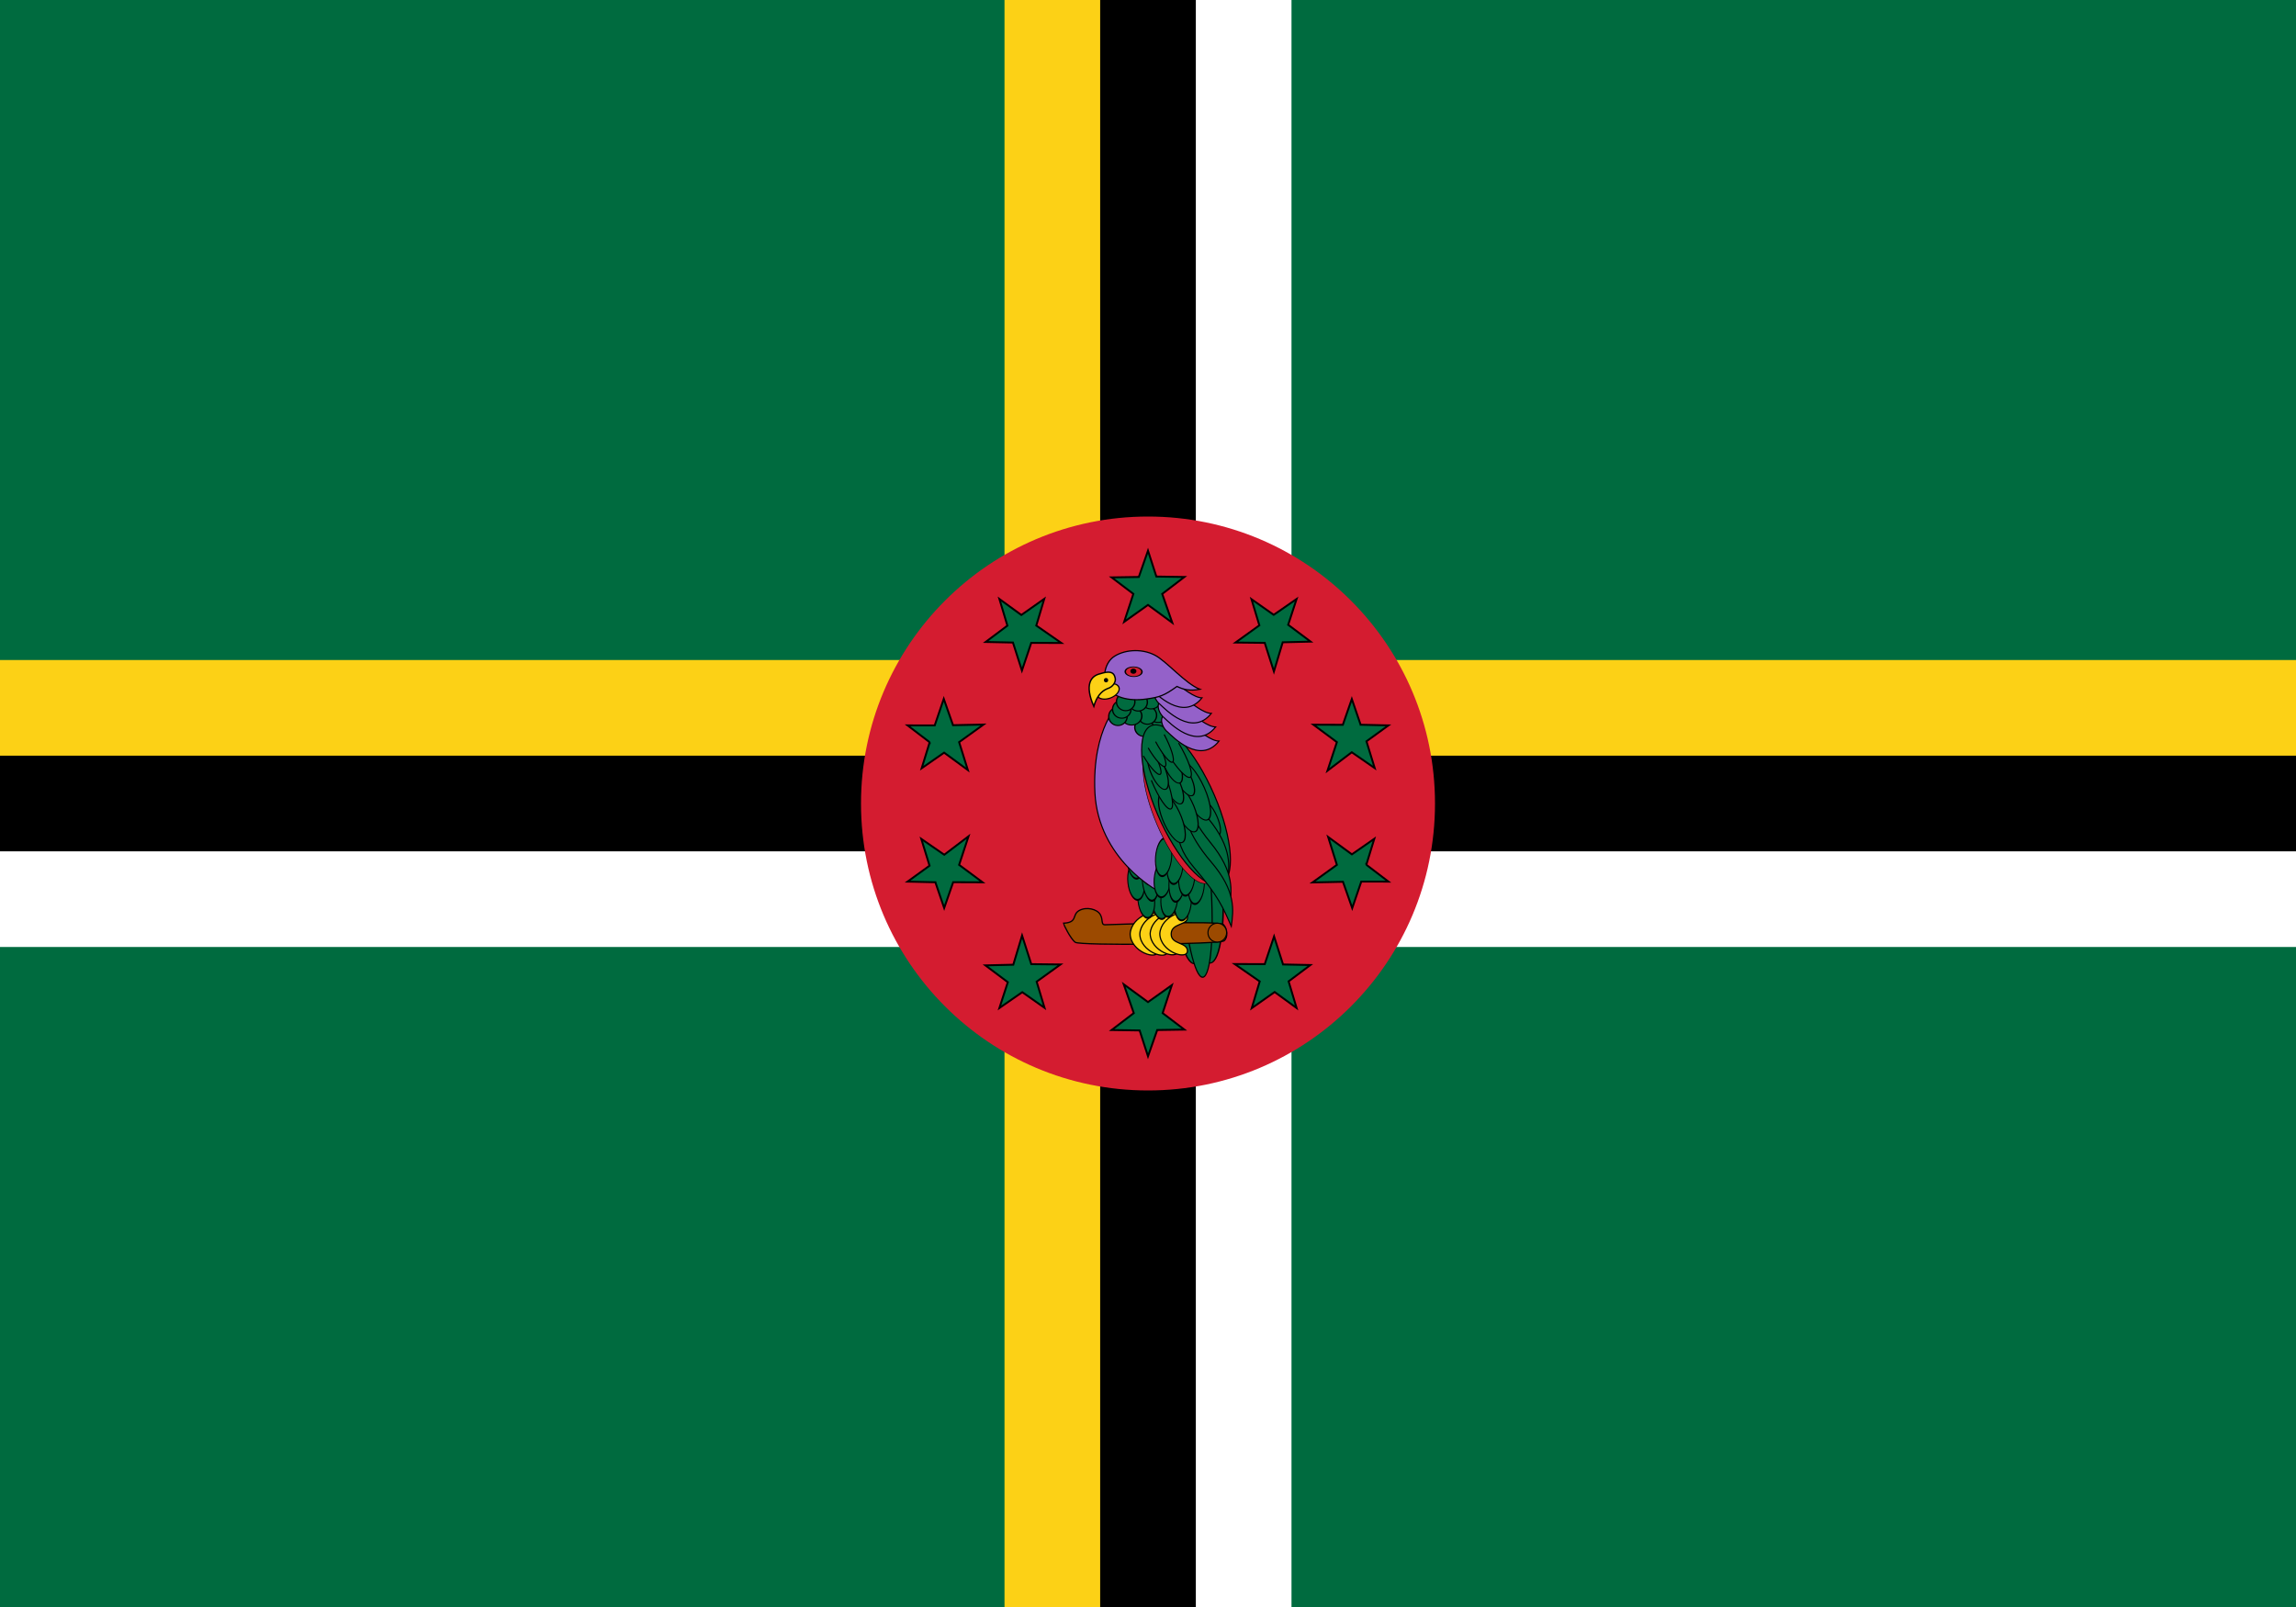 <?xml version="1.0" encoding="UTF-8" standalone="no"?>
<svg
   xmlns:dc="http://purl.org/dc/elements/1.1/"
   xmlns:cc="http://creativecommons.org/ns#"
   xmlns:rdf="http://www.w3.org/1999/02/22-rdf-syntax-ns#"
   xmlns:svg="http://www.w3.org/2000/svg"
   xmlns="http://www.w3.org/2000/svg"
   xmlns:xlink="http://www.w3.org/1999/xlink"
   xmlns:sodipodi="http://sodipodi.sourceforge.net/DTD/sodipodi-0.dtd"
   xmlns:inkscape="http://www.inkscape.org/namespaces/inkscape"
   width="1000"
   height="700"
   viewBox="0 0 1200 600"
   version="1.1"
   id="svg170"
   sodipodi:docname="dm.svg"
   inkscape:version="0.92.3 (2405546, 2018-03-11)">
  <defs
     id="defs174" />
  <sodipodi:namedview
     pagecolor="#ffffff"
     bordercolor="#666666"
     borderopacity="1"
     objecttolerance="10"
     gridtolerance="10"
     guidetolerance="10"
     inkscape:pageopacity="0"
     inkscape:pageshadow="2"
     inkscape:window-width="2560"
     inkscape:window-height="1376"
     id="namedview172"
     showgrid="false"
     inkscape:zoom="0.953584"
     inkscape:cx="753.85806"
     inkscape:cy="235.43438"
     inkscape:window-x="0"
     inkscape:window-y="0"
     inkscape:window-maximized="1"
     inkscape:current-layer="svg170" />
  <title
     id="title2">Flag of Dominica</title>
  <rect
     height="844.132"
     width="1200"
     id="rect4"
     x="0"
     y="-122.066"
     style="fill:#006b3f;stroke-width:1.186" />
  <rect
     width="75"
     height="844.132"
     x="525"
     id="rect6"
     y="-122.066"
     style="fill:#fcd116;stroke-width:1.186" />
  <rect
     width="1200"
     height="75"
     y="225"
     fill="#fcd116"
     id="rect8" />
  <rect
     width="75"
     height="844.132"
     x="600"
     id="rect10"
     y="-122.066"
     style="fill:#ffffff;stroke-width:1.186" />
  <rect
     width="1200"
     height="75"
     y="300"
     fill="#fff"
     id="rect12" />
  <rect
     width="50"
     height="844.132"
     x="575"
     id="rect14"
     y="-122.066"
     style="fill:#000000;stroke-width:1.186" />
  <rect
     width="1200"
     height="50"
     y="275"
     fill="#000"
     id="rect16" />
  <g
     fill="#006b3f"
     transform="translate(600,300)"
     id="g168">
    <circle
       r="150"
       fill="#d41c30"
       id="circle18" />
    <g
       id="star2">
      <path
         id="star"
         stroke="#000"
         d="m-4.81,-118.41 4.81,-13.72 4.37,13.5 14.65,0.22 -11.59,8.85 5.25,15.05 -12.68,-9.29 -12.46,8.85 4.81,-14.61 -11.37,-8.63 14.21,-0.22z" />
      <use
         xlink:href="#star"
         transform="rotate(180)"
         id="use21" />
    </g>
    <use
       xlink:href="#star2"
       transform="rotate(36)"
       id="use24" />
    <use
       xlink:href="#star2"
       transform="rotate(72)"
       id="use26" />
    <use
       xlink:href="#star2"
       transform="rotate(108)"
       id="use28" />
    <use
       xlink:href="#star2"
       transform="rotate(144)"
       id="use30" />
    <g
       stroke="#000"
       stroke-width="2.5"
       id="g166">
      <ellipse
         cx="680.21"
         cy="586.13"
         rx="30.805"
         ry="189.82"
         transform="matrix(0.29,-0.03,0.017,0.232,-186.117,-75.926)"
         id="ellipse32" />
      <ellipse
         cx="680.21"
         cy="586.13"
         rx="30.805"
         ry="189.82"
         transform="matrix(0.306,-0.032,0.017,0.232,-188.733,-74.887)"
         id="ellipse34" />
      <ellipse
         cx="680.21"
         cy="586.13"
         rx="30.805"
         ry="189.82"
         transform="matrix(0.245,-0.026,0.018,0.257,-151.947,-90.936)"
         id="ellipse36" />
      <path
         fill="#9c4a00"
         stroke-width="0.657"
         d="m-44.213,62.565c7.657,-0.319 4.332,-4.416 8.199,-6.596 3.865,-2.177 9.365,-0.737 11.016,1.986 1.65,2.723 0.327,5.397 2.45,5.433 2.126,0.037 59.928,-2.388 62.01,-0.105 2.085,2.28 2.428,6.776 0.269,8.524 -2.159,1.77 -75.235,2.588 -77.751,0.738 -2.517,-1.823 -6.202,-9.53 -6.194,-9.98z"
         id="path38" />
      <path
         fill="#fcd116"
         stroke-width="0.633"
         d="M-3.377,68.195C-3.516,73.97 5.027,72.335 5.144,77.158 4.887,82.272 -9.18,77.471 -9.316,68.117 -8.731,58.772 5.038,54.154 5.209,59.492c0.127,4.435 -8.447,2.928 -8.585,8.703z"
         id="path40" />
      <path
         fill="#fcd116"
         stroke-width="0.633"
         d="M1.664,68.261C1.525,74.037 10.067,72.401 10.185,77.225 9.927,82.338 -4.14,77.537 -4.275,68.183 -3.69,58.838 10.079,54.221 10.249,59.558c0.127,4.435 -8.447,2.928 -8.585,8.703z"
         id="path42" />
      <path
         fill="#fcd116"
         stroke-width="0.633"
         d="M7.071,68.058C6.932,73.833 15.474,72.197 15.592,77.021 15.335,82.135 1.268,77.334 1.132,67.979 1.717,58.635 15.486,54.017 15.656,59.355c0.127,4.435 -8.447,2.928 -8.585,8.703z"
         id="path44" />
      <path
         fill="#fcd116"
         stroke-width="0.633"
         d="m12.111,68.124c-0.139,5.776 8.404,4.14 8.521,8.963C20.375,82.201 6.308,77.4 6.173,68.046 6.758,58.701 20.527,54.084 20.697,59.421c0.127,4.435 -8.447,2.928 -8.585,8.703z"
         id="path46" />
      <ellipse
         fill="#9c4a00"
         stroke-width="0.399"
         cx="478.38"
         cy="-41.086"
         rx="3.534"
         ry="3.403"
         transform="matrix(1.38,0.021,-0.031,1.454,-625.227,117.205)"
         id="ellipse48" />
      <ellipse
         cx="427.11"
         cy="905"
         rx="20.814"
         ry="24.144"
         transform="matrix(0.207,-0.031,0.042,0.395,-119.978,-293.416)"
         id="ellipse50" />
      <ellipse
         cx="427.11"
         cy="905"
         rx="20.814"
         ry="24.144"
         transform="matrix(0.207,-0.031,0.042,0.395,-127.335,-293.996)"
         id="ellipse52" />
      <ellipse
         cx="427.11"
         cy="905"
         rx="20.814"
         ry="24.144"
         transform="matrix(0.207,-0.031,0.042,0.395,-132.603,-303.411)"
         id="ellipse54" />
      <ellipse
         cx="427.11"
         cy="905"
         rx="20.814"
         ry="24.144"
         transform="matrix(0.199,-0.032,0.046,0.436,-125.407,-340.635)"
         id="ellipse56" />
      <ellipse
         cx="427.11"
         cy="905"
         rx="20.814"
         ry="24.144"
         transform="matrix(0.2,-0.031,0.044,0.409,-112.651,-316.232)"
         id="ellipse58" />
      <ellipse
         cx="427.11"
         cy="905"
         rx="20.814"
         ry="24.144"
         transform="matrix(0.2,-0.031,0.044,0.409,-118.304,-319.639)"
         id="ellipse60" />
      <ellipse
         cx="427.11"
         cy="905"
         rx="20.814"
         ry="24.144"
         transform="matrix(0.2,-0.031,0.044,0.409,-125.437,-324.554)"
         id="ellipse62" />
      <ellipse
         cx="427.11"
         cy="905"
         rx="20.814"
         ry="24.144"
         transform="matrix(0.2,-0.031,0.044,0.409,-132.042,-327.532)"
         id="ellipse64" />
      <path
         fill="#9461c9"
         stroke-width="0.575"
         d="m-14.734,-52.686c0,0 -14.655,12.719 -13.011,47.144 1.845,34.62 32.393,50.894 32.393,50.894 0,0 7.786,-9.827 6.882,-37.643C9.347,-32.96 -5.078,-50.929 -5.078,-50.929l-9.656,-1.757z"
         id="path66" />
      <ellipse
         cx="427.11"
         cy="905"
         rx="20.814"
         ry="24.144"
         transform="matrix(0.21,0.006,-0.029,0.396,-45.183,-309.401)"
         id="ellipse68" />
      <ellipse
         cx="427.11"
         cy="905"
         rx="20.814"
         ry="24.144"
         transform="matrix(0.21,0.006,-0.029,0.396,-52.319,-311.283)"
         id="ellipse70" />
      <ellipse
         cx="427.11"
         cy="905"
         rx="20.814"
         ry="24.144"
         transform="matrix(0.21,0.006,-0.029,0.396,-55.825,-321.487)"
         id="ellipse72" />
      <ellipse
         cx="427.11"
         cy="905"
         rx="20.814"
         ry="24.144"
         transform="matrix(0.202,0.005,-0.032,0.437,-42.11,-356.832)"
         id="ellipse74" />
      <ellipse
         cx="427.11"
         cy="905"
         rx="20.814"
         ry="24.144"
         transform="matrix(0.202,0.005,-0.03,0.41,-33.907,-330.547)"
         id="ellipse76" />
      <ellipse
         cx="427.11"
         cy="905"
         rx="20.814"
         ry="24.144"
         transform="matrix(0.202,0.005,-0.03,0.41,-38.863,-334.906)"
         id="ellipse78" />
      <ellipse
         cx="427.11"
         cy="905"
         rx="20.814"
         ry="24.144"
         transform="matrix(0.202,0.005,-0.03,0.41,-45.006,-341.014)"
         id="ellipse80" />
      <ellipse
         cx="427.11"
         cy="905"
         rx="20.814"
         ry="24.144"
         transform="matrix(0.202,0.005,-0.03,0.41,-50.974,-345.121)"
         id="ellipse82" />
      <ellipse
         fill="#d41c30"
         stroke-width="1pt"
         cx="624.42"
         cy="606.11"
         rx="58.28"
         ry="186.49"
         transform="matrix(0.198,-0.076,0.08,0.187,-155.838,-59.213)"
         id="ellipse84" />
      <ellipse
         stroke-width="1.464"
         cx="218.13"
         cy="356.75"
         rx="10.823"
         ry="12.905"
         transform="matrix(0.498,0.009,-0.007,0.369,-99.511,-162.769)"
         id="ellipse86" />
      <ellipse
         stroke-width="1.546"
         cx="218.13"
         cy="356.75"
         rx="10.823"
         ry="12.905"
         transform="matrix(0.446,0.008,-0.007,0.369,-84.135,-169.3)"
         id="ellipse88" />
      <ellipse
         stroke-width="1.546"
         cx="218.13"
         cy="356.75"
         rx="10.823"
         ry="12.905"
         transform="matrix(0.446,0.008,-0.007,0.369,-90.652,-169.416)"
         id="ellipse90" />
      <ellipse
         stroke-width="1.56"
         cx="218.13"
         cy="356.75"
         rx="10.823"
         ry="12.905"
         transform="matrix(0.467,0.008,-0.006,0.346,-93.888,-166.369)"
         id="ellipse92" />
      <ellipse
         stroke-width="1.56"
         cx="218.13"
         cy="356.75"
         rx="10.823"
         ry="12.905"
         transform="matrix(0.467,0.008,-0.006,0.346,-94.462,-172.017)"
         id="ellipse94" />
      <ellipse
         stroke-width="1.546"
         cx="218.13"
         cy="356.75"
         rx="10.823"
         ry="12.905"
         transform="matrix(0.446,0.008,-0.007,0.369,-96.878,-173.22)"
         id="ellipse96" />
      <ellipse
         stroke-width="1.562"
         cx="218.13"
         cy="356.75"
         rx="10.823"
         ry="12.905"
         transform="matrix(0.446,0.008,-0.006,0.361,-95.469,-176.631)"
         id="ellipse98" />
      <ellipse
         stroke-width="1.464"
         cx="218.13"
         cy="356.75"
         rx="10.823"
         ry="12.905"
         transform="matrix(0.498,0.009,-0.007,0.369,-114.725,-179.37)"
         id="ellipse100" />
      <ellipse
         stroke-width="1.56"
         cx="218.13"
         cy="356.75"
         rx="10.823"
         ry="12.905"
         transform="matrix(0.467,0.008,-0.006,0.346,-98.157,-179.081)"
         id="ellipse102" />
      <ellipse
         stroke-width="1.562"
         cx="218.13"
         cy="356.75"
         rx="10.823"
         ry="12.905"
         transform="matrix(0.446,0.008,-0.006,0.361,-100.291,-183.521)"
         id="ellipse104" />
      <ellipse
         stroke-width="1.546"
         cx="218.13"
         cy="356.75"
         rx="10.823"
         ry="12.905"
         transform="matrix(0.446,0.008,-0.007,0.369,-110.489,-178.906)"
         id="ellipse106" />
      <ellipse
         stroke-width="1.562"
         cx="218.13"
         cy="356.75"
         rx="10.823"
         ry="12.905"
         transform="matrix(0.446,0.008,-0.006,0.361,-108.857,-179.772)"
         id="ellipse108" />
      <ellipse
         stroke-width="1.562"
         cx="218.13"
         cy="356.75"
         rx="10.823"
         ry="12.905"
         transform="matrix(0.446,0.008,-0.006,0.361,-106.807,-183.696)"
         id="ellipse110" />
      <ellipse
         stroke-width="2.545"
         cx="528.68"
         cy="564.48"
         rx="67.438"
         ry="205.64"
         transform="matrix(0.219,-0.077,0.087,0.202,-145.015,-72.556)"
         id="ellipse112" />
      <ellipse
         cx="528.68"
         cy="646.07"
         rx="13.321"
         ry="40.796"
         transform="matrix(0.206,-0.098,0.095,0.212,-137.122,-77.403)"
         id="ellipse114" />
      <path
         stroke-width="0.575"
         d="M31.463,7.799C44.273,23.397 42.656,33.302 41.32,41.682 37.295,32.019 35.097,25.936 22.285,10.335 9.472,-5.266 15.867,-16.213 16.747,-21.981c1.927,4.993 1.903,14.179 14.716,29.78z"
         id="path116" />
      <path
         stroke-width="0.575"
         d="M32.616,20.398C45.427,35.996 43.809,45.901 42.473,54.281 38.449,44.618 36.251,38.535 23.438,22.934 10.625,7.333 17.021,-3.613 17.9,-9.382c1.927,4.993 1.903,14.179 14.716,29.78z"
         id="path118" />
      <path
         stroke-width="0.575"
         d="M33.002,30.545C46.122,45.868 44.702,55.805 43.534,64.212 39.317,54.636 36.998,48.601 23.876,33.276 10.754,17.951 16.929,6.871 17.693,1.085 19.719,6.036 19.879,15.22 33.002,30.545z"
         id="path120" />
      <ellipse
         stroke-width="1.389"
         cx="528.68"
         cy="646.07"
         rx="13.321"
         ry="40.796"
         transform="matrix(0.408,-0.104,0.167,0.378,-299.571,-196.03)"
         id="ellipse122" />
      <ellipse
         stroke-width="1.64"
         cx="528.68"
         cy="646.07"
         rx="13.321"
         ry="40.796"
         transform="matrix(0.367,-0.063,0.13,0.313,-259.003,-166.871)"
         id="ellipse124" />
      <ellipse
         stroke-width="1.64"
         cx="528.68"
         cy="646.07"
         rx="13.321"
         ry="40.796"
         transform="matrix(0.368,-0.055,0.123,0.315,-261.524,-166.82)"
         id="ellipse126" />
      <ellipse
         stroke-width="2.097"
         cx="528.68"
         cy="646.07"
         rx="13.321"
         ry="40.796"
         transform="matrix(0.297,-0.054,0.112,0.233,-211.07,-135.538)"
         id="ellipse128" />
      <ellipse
         stroke-width="2.097"
         cx="528.68"
         cy="646.07"
         rx="13.321"
         ry="40.796"
         transform="matrix(0.3,-0.038,0.097,0.239,-208.27,-143.865)"
         id="ellipse130" />
      <path
         stroke-width="0.575"
         d="M8.62,-15.768C12.407,-6.513 13.941,1.809 12.04,2.81 10.141,3.809 5.527,-2.891 1.739,-12.146"
         id="path132" />
      <ellipse
         stroke-width="2.097"
         cx="528.68"
         cy="646.07"
         rx="13.321"
         ry="40.796"
         transform="matrix(0.3,-0.038,0.097,0.239,-208.894,-154.737)"
         id="ellipse134" />
      <ellipse
         stroke-width="2.097"
         cx="528.68"
         cy="646.07"
         rx="13.321"
         ry="40.796"
         transform="matrix(0.3,-0.032,0.091,0.241,-212.194,-155.987)"
         id="ellipse136" />
      <path
         stroke-width="0.575"
         d="m2.026,-28.338c3.678,6.254 5.658,12.094 4.418,13.037 -1.238,0.942 -5.228,-3.368 -8.905,-9.622"
         id="path138" />
      <path
         stroke-width="0.575"
         d="m4.573,-32.485c3.678,6.254 5.658,12.094 4.418,13.037 -1.238,0.942 -5.228,-3.368 -8.905,-9.622"
         id="path140" />
      <path
         stroke-width="0.575"
         d="m16.013,-31.607c5.125,8.543 7.883,16.521 6.153,17.811 -1.727,1.288 -7.288,-4.599 -12.413,-13.141"
         id="path142" />
      <path
         stroke-width="0.575"
         d="m8.452,-36.082c3.693,6.905 5.687,13.348 4.449,14.385 -1.236,1.036 -5.236,-3.727 -8.928,-10.632"
         id="path144" />
      <path
         fill="#9461c9"
         stroke-width="0.591"
         d="m8.125,-46.086c-2.465,2.482 -0.051,7.124 2.206,8.801 2.531,2.294 16.742,17.286 26.769,4.672C29.065,-32.759 14.072,-51.617 8.125,-46.086z"
         id="path146" />
      <path
         fill="#9461c9"
         stroke-width="0.591"
         d="m6.369,-53.486c-2.465,2.482 -0.051,7.124 2.206,8.801 2.531,2.294 16.742,17.286 26.769,4.672C27.31,-40.158 12.317,-59.017 6.369,-53.486z"
         id="path148" />
      <path
         fill="#9461c9"
         stroke-width="0.591"
         d="m4.123,-60.576c-2.465,2.482 -0.051,7.124 2.206,8.801 2.531,2.294 16.742,17.286 26.769,4.672 -8.034,-0.146 -23.027,-19.005 -28.974,-13.473z"
         id="path150" />
      <path
         fill="#9461c9"
         stroke-width="0.591"
         d="m-0.759,-68.687c-2.465,2.482 -0.051,7.124 2.206,8.801 2.531,2.294 16.742,17.286 26.769,4.672 -8.034,-0.146 -23.027,-19.005 -28.974,-13.473z"
         id="path152" />
      <path
         fill="#9461c9"
         stroke-width="0.628"
         d="m-18.272,-76.448c5.08,-3.779 14.412,-4.884 21.681,-1.183 6.055,2.967 16.147,15.073 23.734,17.935 -5.34,0.953 -8.589,0.148 -12.001,-1.492 -6.739,4.88 -9.14,5.611 -16.008,6.57 -9.552,1.378 -17.48,-1.109 -20.266,-6.089 -2.839,-4.7 -1.615,-12.239 2.86,-15.741z"
         id="path154" />
      <ellipse
         fill="#d41c30"
         cx="287.23"
         cy="323.04"
         rx="14.154"
         ry="14.986"
         transform="matrix(0.309,0.006,-0.003,0.169,-95.304,-125.191)"
         id="ellipse156" />
      <ellipse
         fill="#fcd116"
         cx="204.58"
         cy="348.26"
         rx="23.254"
         ry="15.895"
         transform="matrix(0.246,-0.091,0.081,0.219,-99.445,-116.289)"
         id="ellipse158" />
      <ellipse
         fill="#000"
         stroke="none"
         cx="283.9"
         cy="333.86"
         rx="5.828"
         ry="5.828"
         transform="matrix(0.27,0.005,-0.004,0.233,-82.956,-148.374)"
         id="ellipse160" />
      <path
         fill="#fcd116"
         stroke-width="0.732"
         d="m-17.128,-65.515c0.402,1.949 -1.044,4.582 -4.18,5.515 -3.195,1.323 -5.618,4.322 -7.016,9.226 -4.856,-11.184 -1.77,-15.916 3.388,-17.066 4.437,-1.415 7.11,-1.236 7.808,2.324z"
         id="path162" />
      <ellipse
         fill="#000"
         stroke="none"
         cx="198.98"
         cy="362.39"
         rx="4.71"
         ry="4.71"
         transform="matrix(0.236,-0.012,0.013,0.242,-73.601,-149.766)"
         id="ellipse164" />
    </g>
  </g>
</svg>
